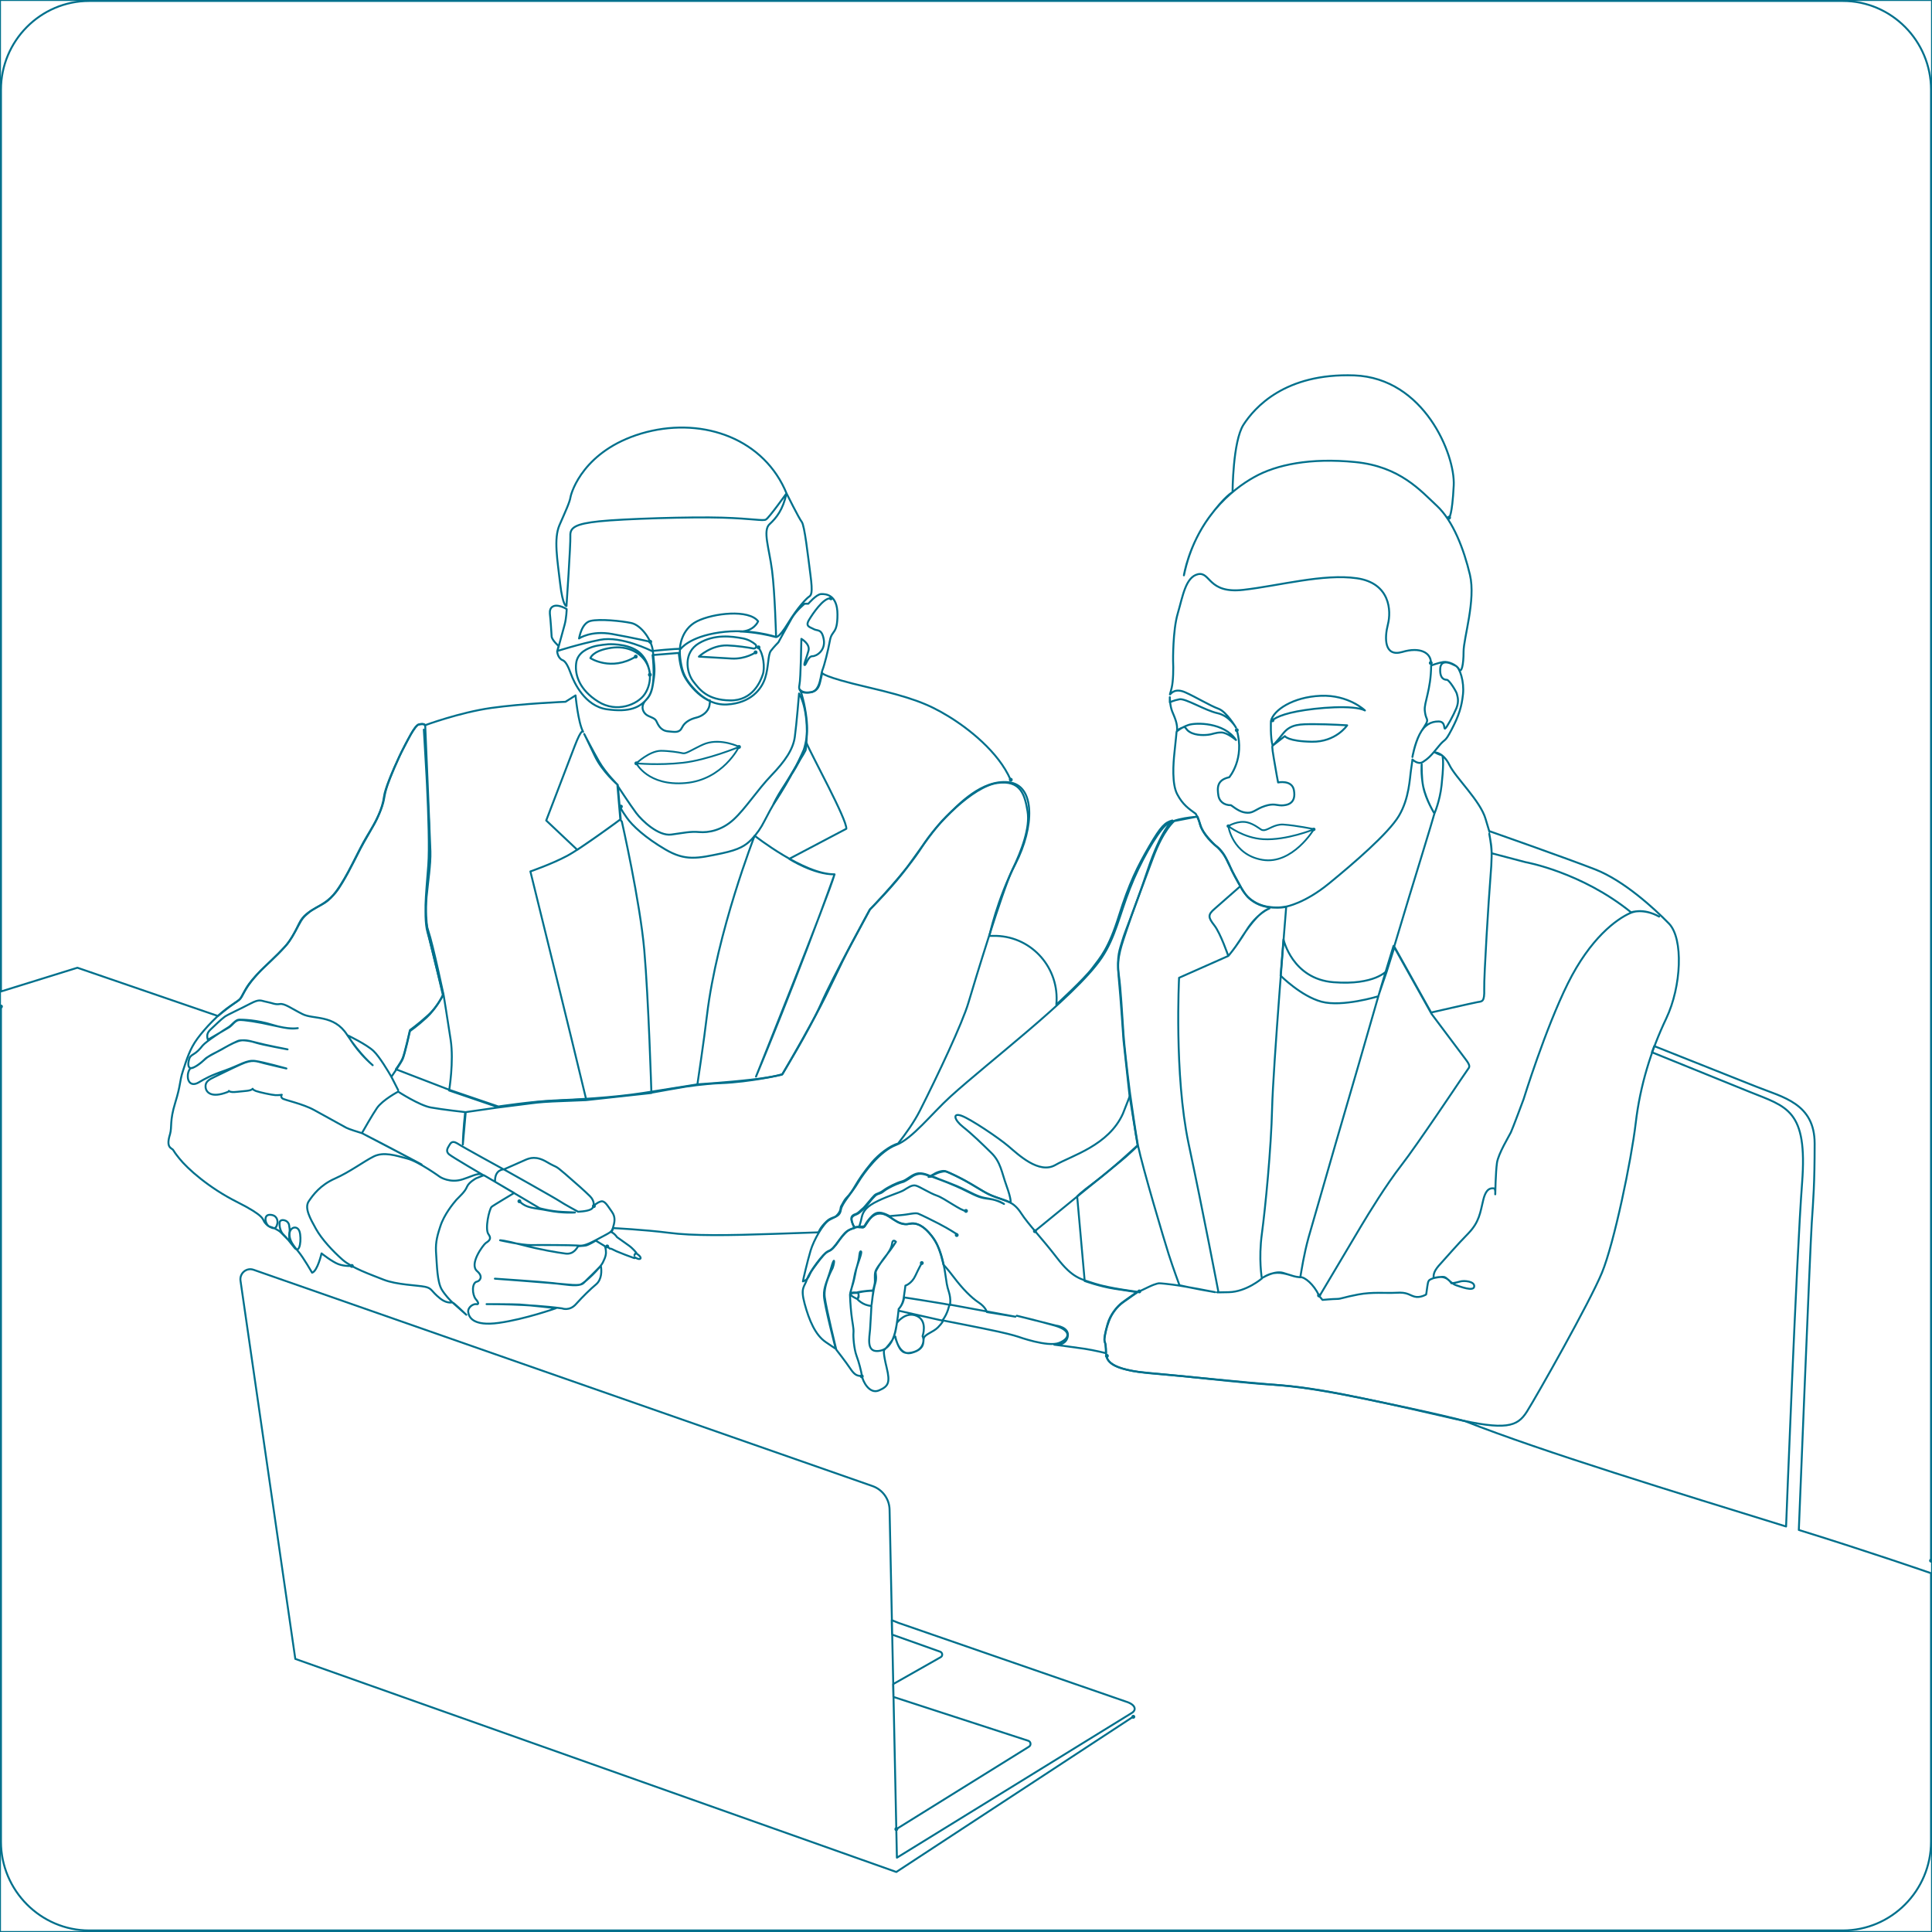 <?xml version="1.0" encoding="UTF-8"?>
<svg id="_x34_57510483" xmlns="http://www.w3.org/2000/svg" version="1.1" viewBox="0 0 1001 1001">
  <!-- Generator: Adobe Illustrator 29.6.1, SVG Export Plug-In . SVG Version: 2.1.1 Build 9)  -->
  <defs>
    <style>
      .st0, .st1, .st2, .st3 {
        fill: none;
        stroke: #00708c;
      }

      .st0, .st2, .st3 {
        stroke-dasharray: 0 0;
        stroke-linejoin: round;
      }

      .st1 {
        stroke-miterlimit: 10;
      }

      .st2 {
        stroke-width: .9px;
      }

      .st3 {
        stroke-width: .9px;
      }
    </style>
  </defs>
  <rect class="st1" y="0" width="1001" height="1001"/>
  <path id="_x34_57510487_x5F_stroke_x5F_path" class="st0" d="M336.9,332.5s-8.6-2-19.7-4c-11-2-17.2,2.3-17.2,2.3.2-.6,1.3-8,6-9.1,4.7-1.1,16,0,21.1,1.1s10.7,8.8,11.2,14.8,1.2,8.7.5,13.6-1.1,8.5-4,11.4-2,5.7-.4,7.3,4.7,1.8,5.6,3.6,2.1,5,6,5.4c3.9.4,6,.9,7.4-2s4.5-4.4,7.4-5.1,6.2-2.9,6.8-6.4,0-2.4,0-2.4c0,0-3.3-1.3-7.1-5.2-3.8-3.9-6.5-7.7-7.5-13.2-1.1-5.5-.7-8.8-.7-8.8,0,0,.3-9.6,8.8-13.9,8.6-4.3,26.9-6.3,31.7,0,0,0-2,5.2-9.3,5.3,0,0,8.3.1,18.6,2.9,0,0-.6-23.1-2.1-34.6-1.5-11.5-4.9-20.6-1.3-23.9s7-7.6,8.8-16l-1-2.3c-12.7-27.3-44.5-37.5-74.2-28.7-29.8,8.9-36.2,30.2-36.7,32.9-.4,2.7-2.6,7.4-5.7,14.5-3.1,7.1-1.1,18,.3,30.2,1.4,12.2,3.3,11.8,3.3,11.8,0,0,2.2-32.1,2-36.4-.2-4.3,2.7-6.2,15-7.5,12.3-1.3,47.8-2.4,63.7-1.9s21,1.8,22.6,1,10.7-13.6,10.7-13.6c0,0,6.4,12.9,7.9,14.8s3.2,17.6,4.5,27.4.4,10.6-.8,11.4-5.8,5.5-10.8,13.7-6.3,7.1-6.3,7.1c0,0-13.6-4.6-29.3-2.3-15.7,2.3-20,8.5-20,8.5-2.5-.2-15,1.1-15,1.1,0,0-15.8-8-26.8-5.8-11,2.2-22.1,5.8-22.1,5.8,0,0,2.7-9.9,3.7-13.5s1.1-8.2,1.1-8.2c0,0-1.7-1.2-4.2-1.7-2.5-.5-4.8.6-4.5,4.1.4,3.5.8,9.7.9,11.7.1,1.9,3.6,5,3.6,5l-.7,2.7v.4c.2,1.1.5,2.1,1.2,3,.4.5.9,1,1.5,1.2,1.7.6,3,3.3,4.5,7.4s7.1,16.5,18.6,18.1c11.5,1.6,17.5-.7,21.6-6.6,4.1-5.9,2-21.5,2-21.5l13.6-1.1s.4,6.6,2.4,11.1c2,4.5,10.4,16.3,22.6,15.6,12.2-.7,17.8-7.8,19.7-13.6,1.9-5.8,1.4-12.1,3-14.2,1.6-2.1,3.9-4.4,3.9-4.4,0,0,4.4-8.1,6.8-12.3,2.4-4.2,6.8-7.7,6.8-7.7h1.9c0,0,4.2-4.9,6.6-5s8.5.2,8.5,10.6-2.9,7.9-3.9,13.4c-1,5.5-2.9,13-3.9,15.4s-.9,10.7-6,11.5-6.6-.9-5.9-3.9,1-23.8,1-23.8c0,0,4.6,2.6,3.7,6.1-.9,3.5-2.7,7.4-2,7.5s1.7-4.6,4-4.6,6.9-3.1,5.9-8.7-3.2-4.3-5.1-5.3c-1.9-1.1-4.6-1.3-2.6-4.7s7.4-11.3,11-11.3"/>
  <circle class="st1" cx="336.9" cy="332.5" r=".5"/>
  <circle class="st1" cx="430.5" cy="310" r=".5"/>
  <path id="_x34_57510488_x5F_stroke_x5F_path" class="st0" d="M329.4,340.2c-12.8,7.8-23.5.8-23.5.8,0,0,.9-3.5,9.3-5.1,8.4-1.7,15.1,1.2,18.8,6.1,3.7,5,3.6,12.4,0,17.7s-14.4,9.9-24.1,3.8c-9.7-6.1-12.1-13.8-11.4-19.7.6-5.9,6.4-8,9-8.8,2.6-.8,7.6-1.2,7.6-1.2,0,0,9.1-.6,15.1,3.4,6,4,6.6,12.4,6.6,12.4"/>
  <circle class="st1" cx="329.4" cy="340.2" r=".5"/>
  <circle class="st1" cx="336.7" cy="349.6" r=".5"/>
  <path id="_x34_57510489_x5F_stroke_x5F_path" class="st0" d="M391.5,338s-5.1,3.6-12.5,3.2c-7.4-.4-16.9-1-16.9-1,0,0,6.3-6,14.7-5.8,5.1.2,10.4,1,13.6,1.6,1.2.2,1.9-1.3,1-2.1-1.4-1.2-3.5-2.5-6.3-3.1-6.2-1.2-14.9-2.3-23,2.5-8.1,4.8-6.5,14.8-3.1,19.5,3.5,4.6,7.5,9.9,19.3,10.1s15.8-10.1,16.9-13.4c1.2-3.3.4-10.9-2.3-14"/>
  <circle class="st1" cx="391.5" cy="338" r=".5"/>
  <circle class="st1" cx="393" cy="335.4" r=".5"/>
  <path id="_x34_57510490_x5F_stroke_x5F_path" class="st0" d="M269.1,622.4c3.9,3.8,7.5,3.3,15,4.8,7.5,1.5,13.8,1,13.8,1,0,0-.4,0-6.6-.3s-11.7-1.9-11.7-1.9l-23.1-13.7c-.3-6.3,4.3-6.5,4.6-6.4,0,0,26.6,14.9,28.8,16.4,2.2,1.5,9.6,5.5,9.6,5.5,0,0,4.5-.1,6.6-1.2s2.1-4.3-.4-6.8-7.1-6.6-12.9-11.6c-5.8-5-3.8-2.8-9.4-6.1-5.5-3.3-8.9-2.2-11.5-1-2.6,1.2-10.9,4.8-10.9,4.8,0,0-21.4-11.7-24.1-13.5-2.8-1.7-3.5,0-4.3,1.3s-1.7,2.9.1,4.4,18.1,11,18.1,11c-2.8-1.8-4.4-.3-11,1.9s-11.8-1.2-11.8-1.2c0,0-10.9-7.9-16.9-9.5-6-1.6-12.3-3.7-17.5-1.1s-12.3,8-20,11.4c-7.7,3.4-11.4,8.5-13.7,11.9-2.2,3.5.8,8.8,3.8,14.2,3,5.4,8.9,11.7,13.8,16,4.9,4.3,14.4,7.6,21.2,10.3,6.8,2.7,17.7,2.9,21.5,3.7s3,2.2,7.9,6.1c3.1,2.4,5.3,2.1,6.3,2,.6,0,7.2,6.4,7.2,6.4,0,0-6.8-6-7.2-6.4-1.2-1.1-3.8-3.8-5.6-6.8-2.3-4.1-2.4-12.5-2.8-17.8-.4-5.3,0-8.4,2.1-14.7,2-6.3,6.7-11.9,8.3-13.8,1.7-1.8,4.5-4.2,5.5-6.7,1-2.5,4.8-4.5,4.8-4.5l4-1.6,15.7,9.2s-11.1,6.6-11.7,7.2c-1.2,1.2-3.6,11.5-1.6,14.2s-.3,3.7-1.5,4.6-8.7,10.8-4.4,14.5c3.4,2.9,1.3,5.1,0,5.4-2.9.5-2.6,6.8-.7,9.1,2,2.3,1.2,2.8.4,2.6-1.7-.3-4.6,1.6-4.3,4.1s2.3,7.5,15.9,5.6,29.6-7.6,29.6-7.6c0,0-14.9-1.7-18.9-1.9-3.9-.2-17.1-.2-17.1-.2,0,0,21.4-.2,39.1,2.2,0,0,3.9,1.6,7.3-2.3,3.5-3.9,7.4-7.7,10.4-10.2,2.9-2.5,2.9-7,2.4-9.6,0,0-4,4.2-6.8,6.8-2.8,2.6-1.9,3.8-10.8,2.9-8.9-.9-37.3-3-37.3-3,0,0,24.1,1.6,30.2,2.3s11.7,1.7,14.2.7c2.5-1,10.1-8.4,11.6-11.5,1.5-3,1.7-4.4,1.5-6.2-.2-1.8-.6-2.2-.6-2.2l-4.6-2.8s-3.7,2.2-5.1,2.5c-1.4.3-3.6.2-4.1.5-.4.3-2,4.3-6.5,3.7s-13-2-22.5-4.5-11.4-2.4-11.4-2.4c0,0,11.3,2.6,16.2,2.5s20.8,0,23.5.2,3.9.5,10.7-3.2c6.8-3.7,7.3-3.5,8.1-6,.7-2.5,1.6-5.3-.6-8.3s-3.6-5.9-5.7-5.3-3.7,2.3-3.7,2.3"/>
  <circle class="st1" cx="269.1" cy="622.4" r=".5"/>
  <circle class="st1" cx="307.7" cy="624.9" r=".5"/>
  <path id="_x34_57510491_x5F_stroke_x5F_path" class="st0" d="M182.3,655.9s-3.6.3-6.9-.9c-3.3-1.2-8.8-5.6-8.8-5.6,0,0-2.1,9.2-4.9,10,0,0-4.3-7.5-7-10.8s-4.9-5.9-4.7-9.4c.2-3.5,4.1-4.5,5.2-1.1s.3,12-2.6,8.4c-2.9-3.6-4.2-5.4-5.7-6.8-1.6-1.5-2.3-4.4-2-6.4s4.4-1.4,4.9,1.5.2,3.4.2,3.4c0,0-.6,2.5.3,5.2,0,0-3.3-3.4-4.7-4.8-1.4-1.4-3.9-2.5-5.9-3.1-2.1-.7-3.6-6.2.2-6.1s4.1,3.3,3.8,4.5c-.3,1.3-.8,3-2.7,2.3s-2.7-1.4-3.9-2.9c-1.2-1.6.3-3.2-14.2-10.5-14.6-7.3-25.8-17.3-30-22.6-4.2-5.2-2.4-4-4.2-5.2-1.8-1.2-1.8-3.5-.6-7.4,1.1-3.9-.3-6.6,2.7-16.3,3-9.7,2.1-10.7,4-16.5,1.9-5.8,3.5-11.3,7.5-16.7s11-12.9,17.2-17c6.2-4,4.3-2.7,8-9s11.2-12.5,16.5-17.8,7.1-7.8,11-15.9c3.9-8.1,12.4-7.6,18.9-16.2,6.4-8.5,11.5-21.2,16.2-28.9,4.7-7.7,8-13.8,8.9-20.8s14.7-36.5,17.9-37.1c3.3-.6,3.2.4,3.2.4,0,0,18.1-6.7,34.4-9,16.3-2.3,38.5-3.2,38.5-3.2l5.2-3.3s1.3,14,3.9,18.8c0,0-.7-2.1-4.4,7.6s-14.7,38.4-14.7,38.4l16.1,15.2s14.8-10,22.5-15.9l-1.5-17.7s-8-6.8-11.9-15c-3.9-8.2-5.5-11.4-5.5-11.4,0,0,4.3,8.4,7.7,14.3s9.7,12.1,9.7,12.1l1.5,17.7s-20,14.9-27.9,19.1-18.9,8-18.9,8c0,0,21.2,85.8,28.9,118.1,0,0-21.9.7-28,1.7s-17.8,2.3-17.8,2.3l-25.2-8.6s2.5-15,.8-26.2-3.6-22.9-3.6-22.9c0,0-5.5-26.2-8-33.6-2.5-7.5-1.3-17.1,0-34s-2.3-70.3-2.3-70.3c0,0,2.8,46.8,2.8,52.9s.6,13.2,0,18.1c-.7,4.9-3.4,25.4-.9,34,2.5,8.6,8,32.7,8,32.7,0,0-3.5,6.9-8.5,11.5s-8.6,7-8.6,7c0,0-2.7,12.3-3.8,14.6-.9,2-4.8,7.6-5.8,9.1,1,1.9,3.5,6.9,3.5,6.9,0,0-3.5-6.9-3.7-7.2-1.1-1.9-5.9-10.1-9.1-13.1-3.6-3.4-13.2-8-13.2-8,0,0,3.9,7.7,12.8,15.4,0,0-6.4-5.3-13.3-15.8-6.8-10.6-17.5-7.8-23.1-10.7-5.6-2.8-9.2-5.6-11.7-5.2s-3.7-.5-6.8-1.1c-3.2-.6-3.5-1.7-8.5.9-4.9,2.6-11.6,5.6-13.3,6.8s-5.6,5-7.1,6.4-2.5,2.8-1.6,5.5c0,0,8.8-5.1,10.8-6.3s3.2-3.7,5.4-3.9c2.2-.2,10,1,17.3,2.7,7.3,1.6,9.6,2,13.1,1.5,0,0-4.8.9-13.1-1.7s-15.4-2.7-17.3-2.7-3.7,2.8-5.5,3.9-11.6,7.3-13.4,9.5c-1.7,2.2-3.1,3.5-4.6,4.4s-2.1,1.4-2.5,3-.7,3.7.7,4.3c1.4.6,6.1-3.1,7.4-4.5,1.3-1.4,4.6-2.8,9.5-5.6,4.8-2.7,6.1-3.2,7.6-3.9,1.5-.7,4.9-.5,9.7.8s16.2,3.5,16.2,3.5c0,0-12.7-2.3-16.2-3.4-3.5-1.1-6.6-1.9-9.6-.8s-6.1,2.9-8.3,4.2-6.2,2.8-8.7,5.1c-2.5,2.4-5.9,4.8-7.5,4.6,0,0-1.5,1.6-1.4,4.4,0,2.8,1.9,5.1,5.5,3.1,3.6-2.1,6.1-3.6,13.9-6.3,7.8-2.8,11.1-5.5,15.5-4.9s16.2,3.9,16.2,3.9c0,0-7.2-1.6-11.5-2.7s-6-2.2-12,.5-11,5.3-13.8,6.6c-2.8,1.3-4.8,2.5-4.6,5.1.1,2.6,2.7,6.1,11.4,2.7,0,0,.8-.3.7-.6-.1-.3-.1,1,4.1.5,4.2-.5,7.3-.4,8.2-1.6,0,0,.1.6,1.8,1.2s8,2,9.9,2.1,3.4-.2,3.4-.2c0,0-.8,1,.3,1.9,1.1.9,10.5,2.7,16.6,6.1,6.1,3.4,14.8,8.2,16.5,9.1,1.3.7,6.4,2.3,8.1,2.8.5.2,30.9,16.2,30.9,16.2,0,0-19.1-10.2-30.9-16.2,1.2-2.1,5.3-9.3,7.8-13,3-4.3,11-8.5,11-8.5,0,0,10.9,7.1,16.9,8.2s17.8,2.4,17.8,2.4c0,0-1.1,9.7-1.2,16.8l1.5-16.8,16.1-2.3,18.1-2.3s4.1-.6,10.8-.9,17.3-.7,17.3-.7l33.9-3.7s-1.5-49.1-3.7-74.1c-2.2-25-11.6-66.5-11.6-66.5l-.8-1-1.5-17.7s6.7,10.2,9.7,14.2,11.5,12.1,18.2,11.2,9.8-1.7,14.5-1.3,11.6-.8,17.8-6.5,12.3-15.3,19.5-22.8,11.3-13.5,12.2-20,2.2-22.5,2.2-22.5c0,0,5.2,7.7,3.8,25.9,0,.9-.4,3.5-.4,3.5l-1.2,2.2-2.4,3.9-3.8,6.2s-1.8,3.1-4.1,7c-2.1,3.6-6,9.8-9.9,17.5-1.7,3.4-3.9,6.6-6.6,9.4-3.1,3.2-6.4,5.3-15.3,7.2-12.8,2.7-19,4.1-29.4-2s-17.1-12.3-20-16.5c-3-4.2-3.3-5.4-3.3-5.4"/>
  <circle class="st1" cx="182.3" cy="655.9" r=".5"/>
  <circle class="st1" cx="321.7" cy="417.9" r=".5"/>
  <path id="_x34_57510492_x5F_stroke_x5F_path" class="st0" d="M314.6,645.8c.2,0,1.4,1.4,1.7,1.2.3-.2,1.3.5,3.1,1.3,1.8.8,7.3,2.9,8.8,3.4s.5-.4.5-.4c0,0,2.4,1.6,3.1.8s-1.8-2.6-2.2-2.7-.9.9-.9.9c0,0,.4-1,1-1.2,0,0-1.6-2.1-3.8-3.7s-6.2-4.4-6.2-4.4c0,0-1.3-2-3.1-2.7,0,0,.6-.2,1.1-2,0,0,16,.8,28.6,2.4,12.6,1.7,31.2,1.4,54.5.6l23.3-.8s.7-2.4,4.2-5.7c2.2-2.1,4.1-1.8,5.1-2.9,2.7-2.7,1.8-4.1,2.5-5.1.6-.9,1.6-3.1,2.4-3.9,4.9-4.9,4.3-7.7,13.5-18.7,3.3-3.9,9.2-8.6,13.5-9.7,4.1-5.2,8.4-11.3,11.3-17,9.2-18.2,22.1-45.5,25.2-56.1,3.1-10.6,17.8-58.6,22.7-68.7s9.3-21.9,7.9-30.3c-1.4-8.4-3.4-16.5-15.8-14.7-12.4,1.8-31.3,20.8-39,33.2s-27,32.5-27,32.5c0,0-19.1,34.7-25.2,48.7-6.2,13.9-20.2,36.7-20.2,36.7,0,0-16.2,3.8-31.8,4.4s-35.6,4.9-35.6,4.9c0,0,17.4-3.2,23.5-4,0,0,3.5-23.3,5-36.1,5.2-43.1,24.7-93,24.7-93,0,0,25.7,20.2,41.4,20-19,53.2-40.7,104.8-40.7,104.8,0,0,37.2-92.6,40.7-104.8-10.7.2-23.5-8-23.5-8l29.6-15.6c.4-4.7-18.2-38.4-20.6-44.4-6.4,16.1-17.1,31.6-17.1,31.6,6.2-13.5,19-23.1,17.2-43-.9-9.7-3.4-16.2-3.4-16.2,0,0,.9,1.5,4.1,1.4s5.2-1.3,6.1-4.9c.9-3.6,1.2-5.2,1.2-5.2,0,0,.1,1.9,23.3,7.3,23.1,5.4,31.5,8.7,41.9,15,10.4,6.3,26.1,18.5,32.4,33"/>
  <circle class="st1" cx="314.6" cy="645.8" r=".5"/>
  <circle class="st1" cx="523.7" cy="404" r=".5"/>
  <path id="_x34_57510494_x5F_stroke_x5F_path" class="st0" d="M477.6,654.4s-1.4,2.4-3.3,6.5c-1.9,4.2-5.2,5.2-5.2,5.2,0,0-.3,2.7-.9,6.5-.6,3.8-2.6,5.6-2.6,5.6,0,0-.5,6.3-1.8,11.9-1.4,5.6-4.2,9.9-9.5,9.9s-3.9-6.7-3.5-11.2c.3-4.5.7-12.2.7-12.2-4.5-.2-7.3-3.5-7.3-3.5,1.1-2,.5-2.9.5-2.9.7,2.5-.6,2.8-.6,2.8,0,0-3.5-1.6-3.4-2.4s2.8-.7,3.1-.7c0,0,4.1-1.2,8.7-1.1,0,0-.7,4.9-.9,7.1,0,0,.8-7.5,1.8-10.7,1-3.2.2-5.2.3-6.1.1-.9,2.5-5,5.5-8.7s5-7,5-7c0,0-1.7-1.8-2,.9-.3,2.7-2.5,5.4-3.5,6.9s-4.7,5.7-5.2,7.8c-.5,2.1,0,4.3-.3,6s-.9,3.6-.9,3.6c0,0-5.2.2-8.6,1.1,0,0-2.8-.4-3.2.8,0,0,.6-2.9,1.4-5.7s.7-4,1.7-7.3c1-3.4,3.2-8.6,2.5-9.1-.6-.5-.8,1.6-1,3.2-.2,1.7-1.3,5.3-1.5,6.1-.2.8-1,5.3-1.6,7.2s-1.6,5-1.6,5.9c0,.9.2,5.4.7,10s1.3,7.4,1.1,9.7c-.2,2.3.3,8.5,1.6,12s2.3,7.5,2.8,10.4c.4,2.8,3.9,9.6,8.8,7.5s5.9-4,4-11.8c-1.9-7.7-1.4-9-1.4-9,0,0,2.4-2.4,4.2-5.1s2.5-9.1,2.5-9.1c0,0,4.5-6.2,10.3-3.6,5.8,2.6,3,10.5,3,10.5,0,0,.8,1.3.3,3.4-.5,2-1.8,4.2-6,5.1-4.2.9-5.8-.9-7.3-4.6s-1.1-3.7-1.1-3.7c0,0,1.7,10.3,8.5,8.4s5.8-5.3,6.2-7.4c.4-2.2,4.8-3.2,7.3-5.7,2.5-2.5,2.7-3.5,2.7-3.5l-23-5.2v-.9c0,0,1.2-1.1,2.1-3.2.8-2.1.7-2.8.7-2.8,0,0,14.9,2.3,20,3.2s3.8.7,3.8.7c0,0,.6-2.8-.5-6.5-1.2-3.7-1.2-4.7-2-10-.8-5.3-2.5-13.8-6.9-19.2-4.4-5.4-7.5-6.9-11.4-6.3-3.9.6-5.6-.3-8.8-2.5s-5.8-3.6-8.9-2.4c-3.1,1.3-4.4,4.6-5.6,6.1-1.2,1.5-1.9-.3-5.5.9s-4.5,1.8-7.5,5.9c-3.1,4.1-3.7,5.2-6.1,6.2-2.4,1-9.6,10.6-10.9,14.6-1.3,4-3.5,4.1-1.2,12.6,2.3,8.5,5.5,16.2,11,19.9,5.5,3.8,5.1,3.4,5.1,3.4,0,0-5.9-22.6-6.1-27.4-.2-4.8,1.9-7.9,3.7-14.4,1.8-6.5,2-3.4.8,0,0,0-4.9,8.8-4.1,15,.8,6.2,6,27.3,6,27.3,0,0,5,6.4,7.2,9.7s3.5,4,6.2,3.9"/>
  <circle class="st1" cx="477.6" cy="654.4" r=".5"/>
  <circle class="st1" cx="446.5" cy="713.1" r=".5"/>
  <path id="_x34_57510495_x5F_stroke_x5F_path" class="st0" d="M500.5,627.4c-2.4.1-11.2-6.6-15-7.9s-8.8-4.6-10.9-5.2c-2.1-.6-4.2,1.1-6.4,2.4-2.3,1.3-7.5,2.7-13.3,5.5-5.9,2.8-7.7,5.3-8.4,8.4-.6,3.1-1.5,5.3-1.5,5.3h1.3c1.3.3,1.6-.5,1.6-.5,0,0,2.3-4.2,5-5.9s5.2-.9,8.3,1.2c3,2.1,4.8,3,7.3,3.5,2.5.5,3.3-1.2,6.9.1s6.6,4.7,9.2,8.9c2.6,4.2,4.2,12.1,4.2,12.1,0,0,1.1.8,5.5,6.6,4.4,5.8,8.9,10.4,12.7,12.9s4.3,5,4.3,5l14.8,2.4-34.2-6.3s-.8,4.7-3.6,8.2c0,0,21.1,4.1,28.8,5.8,7.7,1.7,10.5,2.7,10.5,2.7,0,0,15.2,5.5,21.1,3.2,5.8-2.3,6.5-6.5-2.2-9-8.7-2.5-19.7-5.1-19.7-5.1l20.3,5.1s7.2.8,6.1,5.8-7,4.1-7,4.1c0,0,10.3,1.3,15.6,2.1,5.3.8,11.2,2.3,11.2,2.3,0,0,0-4.3-.6-5.8-.6-1.5.2-4.9,1.5-9.5,1.3-4.6,4.9-9,7.5-10.9,2.5-1.9,7.9-5.6,7.9-5.6,0,0-14.6-1.8-22-4.2-7.4-2.4-11.6-2.9-19.6-13.3-8-10.4-14.8-17.3-18.7-23.3-3.9-6-7.7-6.3-12.9-8.2-5.2-1.9-8.3-4.1-13.7-7.3s-10.7-5.5-12.2-6.1c-1.6-.7-4.8.4-6.3,1.4-1.5.9-2.8,1.5-2.8,1.5,0,0,1.9-.5,3.8.4,1.9,1,9.1,3.2,15.8,6.6s7.8,3.6,12,4.3,7.5,2.7,7.5,2.7c0,0-2.5-1.9-7.5-2.6-5-.6-5.9-1.1-12.2-4.2-6.3-3.2-13.2-5.7-15.7-6.6-2.5-.8-5.7-2.8-9-2.5-3.3.4-5.8,3.5-8.5,4.2s-7.3,3-9.6,4.7-3.4,1.4-4.6,2.5-5.1,6.1-6,6.8c-.9.6-2.1,2.2-3.5,2.8-1.4.5-3.2,1.1-2.3,3.9.9,2.8,1.6,3,1.6,3l2.1-.3s1-.1,1.4,0c.4,0,1.3,0,1.6-.5s1-1.9,2.6-3.7,3-3.1,5.1-3c2.1,0,5.3,1.8,5.3,1.8,0,0,1.4-.2,5.5-.5s7.6-1.4,9.2-.8,8.4,4,10.7,5.2c2.3,1.2,4.9,2.6,9.3,5.4"/>
  <circle class="st1" cx="500.5" cy="627.4" r=".5"/>
  <circle class="st1" cx="495.7" cy="639.9" r=".5"/>
  <path id="_x34_57510496_x5F_stroke_x5F_path" class="st0" d="M590.3,669.1s.6-.3,4.8-2.3,5.5-1.9,5.5-1.9c0,0,.6-.1,7,.7s22,3.9,22,3.9c-10.8-1.8-18.5-3.6-18.5-3.6,0,0-3.2-8.6-5.6-16.1s-13.4-44.5-15.9-56.3c-2.5-11.8-6.7-46.6-7.5-57.6-.8-11.1-1.3-22.9-2.5-31.4-1.2-8.5,1.8-15.5,4.3-23.2,2.5-7.7,8-22.2,13.5-36.9,5.5-14.7,11-19,11-19l11.9-2.3s1,2,1.5,4.1c.9,3.4,4.1,8,9,11.8,3.4,3.3,5.7,7.4,7.3,11.9,2.2,4.4,4.5,8.3,4.5,8.3,0,0-9.5,8.4-13.2,11.6-3.8,3.2-3.4,4.6-.2,8.7s7.2,15.8,7.2,15.8c0,0,3.5-3.8,9.2-13s12.1-11.6,12.1-11.6c-5.8,1.9-12,11.3-15.2,16.3s-6.1,8.3-6.1,8.3l-25.5,11.3s-2.6,50.1,4.9,85.8c7.6,35.7,15.5,77.1,15.5,77.1,0,0-3.6.2,5.4,0,9.1-.2,17.1-7.1,17.1-7.1,0,0-1.8-9.9,0-23.2,1.8-13.3,4.8-44,5.3-65s7.3-104.3,7.3-104.3c0,0-2.1.5-8,.2s-10-3.4-11.9-5.3-7.3-11.4-8.3-13.9c-1-2.5-4.4-9.6-7.3-11.9-3-2.2-7.5-6.6-9-11.8-1.1-3.5-1.5-4.3-1.5-4.1,0,.2-12.3.5-16.8,4.8-4.5,4.3-13,19-18.2,32.5-5.3,13.5-7.6,25.4-14.6,35.8-7,10.4-23.1,25-38.1,37.8-15,12.8-30.4,25.2-40.2,34.1s-19.9,22-28.2,25.1c-8.3,3.1-16.6,14.2-19.8,19.6-3.2,5.4-8.2,10.5-8.8,13.9-.5,3.4-2.5,3.4-5.9,5.3s-8.2,10.6-9.8,15.9-4,15.6-4,16c0,0,1.5-.3,2.5-1.7,1.1-1.4.6-1.9,3.1-5.3,2.5-3.4,4.8-6.5,6.4-7.8,1.6-1.2,2.1-.7,4-2.8,2-2.1,2.4-3.4,4.5-5.8s3-3.4,6.2-4.2c0,0-1-2.1-1.3-3.5s-.2-2.1.7-2.8,1.9-.6,3.4-1.9,2.8-2.3,4.6-4.7,2.7-3.2,3.2-3.7,1-.9,2.4-1.3,1.7-1,3.4-2.1c1.8-1.1,4.5-2.5,7.1-3.4s1.1-.1,3.3-1.3,3-2.3,5.1-3c2.1-.7,3.4-.4,4.9,0,1.4.5,2.7,1,2.7,1,0,0,2.6-1.7,5-2.3s2.7-.5,4.9.5,5.7,2.6,11.6,6,7.4,4.8,11.8,6.3c4.3,1.5,8.1,3,8.1,3,0,0,.5-1.5-2.1-8.7-2.6-7.2-3-12.3-7.9-17.1-4.9-4.8-9.8-9.6-14.6-13.4-4.8-3.8-5.5-7.5-.8-5.8s19,11.3,24.2,15.7,15.9,14.7,24.4,9.8,27.6-10.1,35-26.6l3.8-9.7s2.9,20.6,4,26.2c0,0-5.4,5.3-9.2,8.3-3.8,3-43.9,35.8-43.9,35.8"/>
  <circle class="st1" cx="590.3" cy="669.1" r=".5"/>
  <circle class="st1" cx="536.2" cy="637.9" r=".5"/>
  <path id="_x34_57510497_x5F_stroke_x5F_path" class="st0" d="M750.8,268.2s1.6-.8,2.4-16.7c.8-15.9-15.3-55.6-51.5-57-36.2-1.3-51.8,16.9-57.4,25.5-5.6,8.6-5.7,35-5.7,35,0,0-3.9,1.8-12.1,13-10.8,14.8-13.1,30.1-13.1,30.1,6.1-29.4,24.9-44.5,36.4-50.9,11.5-6.5,29.2-10.1,52.4-7.8s33.9,14.9,42.3,22.7,14,22.6,17.1,35.7-3.3,32.8-3.3,39.8-1.1,11.4-2.4,9.1c-1.3-2.3-5.6-4.1-8.1-3.7-2.6.4-6.3,1.8-6.3,1.8-.1,12.6-3.7,19.2-3.3,23.3s1.4,4,1.2,5.5c-.2,1.5-2.7,4.5-3.9,6.9-2.6,5-3.7,11.7-3.7,11.7,0,0,1.2-6.7,3.7-11.7s6-6.7,9.8-6.7,2.6,4,3.4,3.7c.8-.3,4.3-6.8,5.9-10.6,1.5-3.8.5-6.1.2-7.5-.4-1.4-4-7.2-5.2-7.2s-3.7-.5-3.4-5.8,6-2.4,6-2.4l2.1,1c2.1,1.1,4.4,8.2,3.7,14.7-.7,6.5-2.1,11-5.9,18.3-3.8,7.3-3,4-6.9,8.9s-5.5,6.3-8,7.9-5.4-1.3-5.4-1.3c0,0,0,.7-.7,5.2s-.9,14.9-6.3,24-23.7,24.8-36.3,35.1c-12.6,10.3-22.1,11.9-22.1,11.9,0,0-7.3,1.8-14.5-1.4-7.1-3.2-9.3-9.3-9.3-9.3,0,0-5.5-9.9-7-13.5-1.5-3.6-3.6-5.7-6.3-7.9-3.4-3.3-6.8-7.4-7.6-10.6-.8-3.2-2.2-5.4-2.2-5.4-3.6-2.6-6.7-4.7-9.5-10-2.9-5.3-2.1-16.1-1.5-21.6s1.1-10.8,1.1-10.8c.6-1.7,4.2-2.6,4.2-2.6l1.5,1.8c2.8,2.6,7.8,2.6,10.5,2.3,2.7-.3,3.9-1.2,7-1.2s7.6,3.9,7.6,3.9c-6.1-9.2-20.8-9.1-24.6-7.8-3.8,1.3-6,3.3-6,3.3.5-3.8-1.2-7.2-2.5-10.4-1.2-3.1-1.2-7.3-1.2-7.3v2.7s1.8-1,5-1.6c3.1-.6,13.3,5.8,19.7,7.2,6.3,1.4,9.6,7.5,9.6,7.5,0,0-4.9-8.3-9.1-9.8-4.2-1.5-11.8-6.1-17.2-8.5-5.4-2.4-7.4.7-7.8,1-.4.3,0,0,.8-3.5.8-3.5.9-9.7.7-13.9,0,0-.2-15.6,2.4-24.4,2.6-8.8,4-18.9,10.5-20.4,6.6-1.4,5.1,10.2,23.5,8.1,18.5-2.1,41.5-8.5,58.8-6s17.9,16.9,16.1,23.9-2,17,7.4,14.3c9.3-2.8,14.9.4,14.9,5.6"/>
  <circle class="st1" cx="750.8" cy="268.2" r=".5"/>
  <circle class="st1" cx="741.3" cy="343.5" r=".5"/>
  <path id="_x34_57510498_x5F_stroke_x5F_path" class="st0" d="M659.3,373.2s2.3-2.6,12.7-4.6c10.4-2,29.4-3.5,35.2-.5,0,0-8.5-8.2-22.9-7.6-14.5.6-24.6,7.5-25.8,13.1,0,0-.4,8.5.9,12.8,0,0,1.8-1.8,5.6-6.6,3.9-4.7,8.6-4.6,16.1-4.6s16.9.6,16.9.6c0,0-5.8,8.7-18.3,8.5-12.4-.2-14-2.9-14-2.9l-6.4,5s-.5-.2.7,6.6c1.1,6.8,2.2,12.4,2.2,12.4,0,0,7.2-1.5,8.2,4,1.3,7.1-3.6,7.8-6.3,7.9-2.7,0-4.1-1.2-8.7.3s-5.9,3.6-9,3.5-5.2-1.4-8.6-3.9c-3.9,0-6-2.2-6.5-4.8-.7-4.3-.8-8.3,5.6-9.7,0,0,8.2-9.6,3.9-24.4"/>
  <circle class="st1" cx="659.3" cy="373.2" r=".5"/>
  <circle class="st1" cx="640.8" cy="378.3" r=".5"/>
  <path id="_x34_57510499_x5F_stroke_x5F_path" class="st0" d="M573.5,702.5s-1.4,6.8,20.2,8.7c21.6,2,45.9,4.6,70.2,6.6s62.3,11,89.3,17.2,32.9,4.3,37.9-3.6,32.6-56.7,38.9-72c6.3-15.3,15.2-58.1,17.5-77.6s7.9-37.5,15.8-54.1,9-41.4,1.4-49.2c-7.6-7.8-23.3-22.2-38.1-28s-55-19.9-55-19.9c0,0,.9,3.1-1.9-6.3-2.7-9.4-15.5-21.3-18.7-27.9-3.2-6.6-7.6-6.6-7.6-6.6,0,0,2.3,1.3,3.5,1.4s.9,7.5,0,15.7c-.9,8.2-3.7,14.6-3.7,14.6,0,0-4.1-6.5-5.8-13.9-.9-3.8-.8-11.6-.8-11.6,0,0-.5,4.9.8,11.6,1.3,6.7,5.8,13.9,5.8,13.9-.3,1.5-13.2,43.5-13.2,43.5l-11.4,37.9s-6.3,7.7-27.7,6-25.9-22.2-25.9-22.2l-1.5,18.8s10.5,10.6,21.2,13.5c10.8,2.9,29.4-2.8,29.4-2.8l2.3-6.8,2-5.8,4.1-13,19,34s21.8-5,24.1-5.4c2.3-.4,3.6,0,3.4-6.7-.2-6.6,2.4-48.1,3.2-57.6.8-9.5.8-14.4.3-17.7s-.9-5.2-.9-5.2c0,0,1,4.8,1.3,10.1l17.5,4.6s28.9,5.1,54.7,26c0,0,6.5-2.3,14.5,2.2,0,0-8-4.9-15-1.8s-20.6,12.9-32.3,36.5-22.9,59.9-22.9,59.9c0,0-5.8,15.6-6.6,17.2-.8,1.7-6.5,11-7.2,15.8s-.9,16.3-.9,16.3c0,0,.3-3.1-.8-3.1s-3.8-.6-5.4,6c-1.6,6.6-2,11.4-7.8,17.4-5.9,6-10.9,11.9-14.2,15.5-3.4,3.6-3.9,5.5-3.7,7.6,0,0,4.4-1,5.7-.5s3.7,3.5,5.9,4.2c2.2.7,9.1,3.4,9.4.7.4-2.7-5.2-3.3-7.4-2.6-2.3.7-4.4.9-4.4.9,0,0-1.2-2.2-3.7-3-2.5-.8-6.1.4-7,.9s-1.4.6-1.8,3.8-.6,4.1-.6,4.1c0,0-3.1,1.9-6,1.1s-3.7-2.4-9.5-2c-5.8.3-12.2-.5-19.7.9-7.5,1.4-8.8,2.3-11,2.3s-7.5.5-7.5.5l-1.6-1.9s17.8-30,21.7-36.5,12.8-21.1,20.8-31.4c8-10.3,30.2-43.5,30.2-43.5,0,0,3.1-4.6,4.1-6,1-1.3,1.6-1.9-1-5.3-2.6-3.4-17.7-23.6-17.7-23.6l-19.7-35.2s-6.5,21.2-8.3,27.6c-1.8,6.4-16.6,57.6-21.6,74.5-4.9,16.9-11.5,39.8-14.1,48.9-2.5,9.1-3.6,16.8-4.3,20.7-3.2-.4-3.5-.6-6.1-1.4-3.7-1-7.7-2-13.2,1.5,0,0,6-3.7,10.4-2.4s6.6,2.3,8.9,2.2,6.9,3.7,9.6,9.3"/>
  <circle class="st1" cx="573.5" cy="702.5" r=".5"/>
  <circle class="st1" cx="683.4" cy="671.2" r=".5"/>
  <path id="_x34_57510500_x5F_stroke_x5F_path" class="st0" d="M1000.5,808.6V46.5c0-25.3-20.5-46-45.7-46H46.2C21,.5.5,21.2.5,46.5v467.2l39.6-12.3,72.8,25s5.1-4.2,8.8-6.8c3.7-2.5,2.9-2.2,5.2-6.2s4.4-6.3,6.7-8.9,4.1-4.1,6.5-6.4,5.8-5.7,8-8.1,4.5-6.6,6.6-10.6,3-4.6,5.2-6.5c2.2-2,5.4-3.3,8-4.9,2.6-1.6,4.3-3.5,6.2-5.8s4.7-7.3,6.2-10,4.9-9.5,6.5-12.6,6.4-11.2,7.4-13.1c1.1-1.9,4-8.2,4.7-12.2.7-4,1-4.9,2-7.9s5.8-14.5,8-18.4c2.2-3.9,5.6-12,8.2-12.7s3.2.4,3.2.4c0,0,2.5,58.6,2.7,65.4s-1.3,16.2-2,23.7c-.6,7.5,0,13.4.4,16.6s8.2,33.8,8.2,33.8c0,0-2.5,6-7.9,10.9-5.3,4.8-9.3,7.6-9.3,7.6,0,0-2.7,12.1-3.8,14.6s-3.5,5.7-3.5,5.7l27.8,10.7,25.3,8.6s17.4-2.6,28.6-3.1c11.2-.5,30.4-1.4,46.4-3.9s28.3-4.5,28.3-4.5c0,0,14.7-.9,27.7-2.4,13-1.5,16.2-2.9,16.2-2.9,0,0,8.1-13.7,16.7-29.5,8.6-15.8,11.9-24.7,19.5-38.8,7.6-14.1,9.2-17.1,9.2-17.1,0,0,12.2-12,19.6-22.3,7.4-10.2,14.1-20.2,20.1-26s18.1-19,32.1-17.5c14,1.5,13.2,23.4,3.6,42.1-9.6,18.7-13.6,37.5-13.6,37.5h3.7c18.6.6,32.8,16.9,31,35.6,0,0,14.2-13,18.6-18.8s8.5-10.2,13.8-27.1,9.7-25.7,15.8-36.2c6.1-10.5,8.1-12.2,11.9-13.3,0,0-5.8,4.9-12.8,25.8-7,20.9-11.6,31.3-13,36.2s-3.1,7.7-2,19.1c1.1,11.4,2.5,32.7,2.5,32.7l3.1,28.5,4.2,26s-13.5,12.6-22,18.9-9.3,7.6-9.3,7.6l3.9,43.8s7.7,2.8,15.3,4c7.7,1.2,12.1,1.8,12.1,1.8,0,0-3.8,2.6-7.3,5.1s-6,5.9-7.5,9.8-2,7-2.2,8.3-.3,2,.2,3.1.5,5.5.5,5.5c0,0-.2,1.5.9,3.2s3,3.6,10.4,5.3c7.4,1.7,13.8,1.8,28.1,3.2s34.1,3.7,46.6,4.4,27,3,42.5,6.2,43.2,8.9,57.4,12.7c40,15.8,111.2,37.5,166.4,54.6,0,0,5.4-140.2,8.3-178.1s-7.9-39.3-27.2-47.1l-50.6-20.5,1.2-3.2,53.1,21.1c13.5,5.4,30,8.6,30,29.4s-.7,29-1.5,41.1-6.7,159.1-6.7,159.1c36.2,11.2,68.5,22.4,68.5,22.4v139.1c0,25.3-20.5,46-45.7,46H46.2c-25.1,0-45.7-20.7-45.7-46v-433"/>
  <circle class="st1" cx="1000.5" cy="808.6" r=".5"/>
  <circle class="st1" cx=".5" cy="521.5" r=".5"/>
  <path id="_x34_57510501_x5F_stroke_x5F_path" class="st0" d="M464.4,947.7l68.7-42.7c1.3-.8,1-2.7-.4-3.1l-69.8-22.7-.2-6.6,24.7-14c1.1-.6,1-2.3-.2-2.8l-25-8.9-.2-7.5,3.4,1.4,117.9,40.8c5.2,1.6,5.6,4.4,3.1,5.9l-121.7,75-3.8-180.3c-.1-5.6-3.7-10.5-9-12.3l-320.5-112c-3.7-1.3-7.3,1.8-6.8,5.6l28.4,196,311.4,110.4,122.8-80.5"/>
  <circle class="st1" cx="464.4" cy="947.7" r=".5"/>
  <circle class="st1" cx="587.2" cy="889.5" r=".5"/>
  <path id="_x34_57510502_x5F_stroke_x5F_path" class="st3" d="M329.7,395.5s6.7-6.4,12.7-6.5c4.1,0,9.4.8,11,1.2.7.2,1.5.1,2.2-.2,2.4-.9,6.7-3.6,10.1-4.8,8.1-2.7,17.2,1.7,17.2,1.7,0,0-8.3,17.1-27.7,18.8-19.5,1.7-25.5-10.2-25.5-10.2,0,0,11.5,1.1,24.1-.3,12.6-1.4,29.1-8.2,29.1-8.2"/>
  <circle class="st1" cx="329.7" cy="395.5" r=".5"/>
  <circle class="st1" cx="382.9" cy="387" r=".5"/>
  <path id="_x34_57510503_x5F_stroke_x5F_path" class="st2" d="M636.4,428s5.2-3.1,9.9-1.9c3.2.8,6,3,7.1,3.7.5.3,1.1.4,1.8.3,2.1-.3,5.3-3.1,9.6-2.9,7.1.5,16,2.4,16,2.4,0,0-11.1,18.5-26.7,15.9-15.6-2.6-17.7-17.5-17.7-17.5,0,0,7.9,6.2,18.1,6.8,12,.7,26.2-5.1,26.2-5.1"/>
  <circle class="st1" cx="636.4" cy="428" r=".4"/>
  <circle class="st1" cx="680.7" cy="429.7" r=".4"/>
  <animate values="-1355.606 2724.769;-1179.92 2549.082;-936.995 2306.158;-575.591 1944.753;-17.081 1386.243;549.563 819.6;882.229 486.934;1073.911 295.251;1192.663 176.5;1268.305 100.857;1315.481 53.682;1342.322 26.841;1354.251 14.912;1355.606 13.556;1355.606 13.556;1355.606 13.556;1355.606 13.556;1355.606 13.556;1355.606 13.556;1355.606 13.556;1355.606 13.556;1355.606 13.556;1355.606 13.556;1355.606 13.556;1355.606 13.556;1355.606 13.556" restart="always" repeatCount="0" keyTimes="0;0.04;0.08;0.12;0.16;0.2;0.24;0.28;0.32;0.36;0.4;0.44;0.48;0.52;0.56;0.6;0.64;0.68;0.72;0.76;0.8;0.84;0.88;0.92;0.96;1" accumulate="none" additive="replace" attributeName="stroke-dasharray" calcMode="linear" dur="5s" fill="freeze" href="#457510487_stroke_path"/>
  <animate values="-1355.606;-1267.763;-1146.301;-965.598;-686.344;-403.022;-236.689;-140.848;-81.472;-43.651;-20.063;-6.642;-0.678;0;0;0;0;0;0;0;0;0;0;0;0;0" restart="always" repeatCount="0" keyTimes="0;0.04;0.08;0.12;0.16;0.2;0.24;0.28;0.32;0.36;0.4;0.44;0.48;0.52;0.56;0.6;0.64;0.68;0.72;0.76;0.8;0.84;0.88;0.92;0.96;1" accumulate="none" additive="replace" attributeName="stroke-dashoffset" calcMode="linear" dur="5s" fill="freeze" href="#457510487_stroke_path"/>
  <animate values="-177.433 356.641;-154.438 333.645;-122.642 301.849;-75.338 254.546;-2.236 181.443;71.931 107.276;115.474 63.734;140.563 38.645;156.106 23.102;166.007 13.201;172.181 7.026;175.694 3.513;177.256 1.952;177.433 1.774;177.433 1.774;177.433 1.774;177.433 1.774;177.433 1.774;177.433 1.774;177.433 1.774;177.433 1.774;177.433 1.774;177.433 1.774;177.433 1.774;177.433 1.774;177.433 1.774" restart="always" repeatCount="0" keyTimes="0;0.04;0.08;0.12;0.16;0.2;0.24;0.28;0.32;0.36;0.4;0.44;0.48;0.52;0.56;0.6;0.64;0.68;0.72;0.76;0.8;0.84;0.88;0.92;0.96;1" accumulate="none" additive="replace" attributeName="stroke-dasharray" calcMode="linear" dur="5s" fill="freeze" href="#457510488_stroke_path"/>
  <animate values="-177.433;-165.936;-150.038;-126.386;-89.834;-52.751;-30.98;-18.435;-10.664;-5.713;-2.626;-0.869;-0.089;0;0;0;0;0;0;0;0;0;0;0;0;0" restart="always" repeatCount="0" keyTimes="0;0.04;0.08;0.12;0.16;0.2;0.24;0.28;0.32;0.36;0.4;0.44;0.48;0.52;0.56;0.6;0.64;0.68;0.72;0.76;0.8;0.84;0.88;0.92;0.96;1" accumulate="none" additive="replace" attributeName="stroke-dashoffset" calcMode="linear" dur="5s" fill="freeze" href="#457510488_stroke_path"/>
  <animate values="-176.587 354.94;-153.702 332.055;-122.057 300.41;-74.979 253.332;-2.225 180.578;71.588 106.765;114.923 63.43;139.892 38.461;155.361 22.992;165.215 13.138;171.36 6.993;174.857 3.496;176.411 1.942;176.587 1.766;176.587 1.766;176.587 1.766;176.587 1.766;176.587 1.766;176.587 1.766;176.587 1.766;176.587 1.766;176.587 1.766;176.587 1.766;176.587 1.766;176.587 1.766;176.587 1.766" restart="always" repeatCount="0" keyTimes="0;0.04;0.08;0.12;0.16;0.2;0.24;0.28;0.32;0.36;0.4;0.44;0.48;0.52;0.56;0.6;0.64;0.68;0.72;0.76;0.8;0.84;0.88;0.92;0.96;1" accumulate="none" additive="replace" attributeName="stroke-dasharray" calcMode="linear" dur="5s" fill="freeze" href="#457510489_stroke_path"/>
  <animate values="-176.587;-165.144;-149.322;-125.783;-89.406;-52.499;-30.832;-18.347;-10.613;-5.686;-2.613;-0.865;-0.088;0;0;0;0;0;0;0;0;0;0;0;0;0" restart="always" repeatCount="0" keyTimes="0;0.04;0.08;0.12;0.16;0.2;0.24;0.28;0.32;0.36;0.4;0.44;0.48;0.52;0.56;0.6;0.64;0.68;0.72;0.76;0.8;0.84;0.88;0.92;0.96;1" accumulate="none" additive="replace" attributeName="stroke-dashoffset" calcMode="linear" dur="5s" fill="freeze" href="#457510489_stroke_path"/>
  <animate values="-1077.729 2166.234;-938.055 2026.561;-744.926 1833.432;-457.604 1546.109;-13.579 1102.085;436.911 651.595;701.386 387.12;853.777 234.729;948.186 140.32;1008.323 80.183;1045.828 42.678;1067.167 21.339;1076.651 11.855;1077.729 10.777;1077.729 10.777;1077.729 10.777;1077.729 10.777;1077.729 10.777;1077.729 10.777;1077.729 10.777;1077.729 10.777;1077.729 10.777;1077.729 10.777;1077.729 10.777;1077.729 10.777;1077.729 10.777" restart="always" repeatCount="0" keyTimes="0;0.04;0.08;0.12;0.16;0.2;0.24;0.28;0.32;0.36;0.4;0.44;0.48;0.52;0.56;0.6;0.64;0.68;0.72;0.76;0.8;0.84;0.88;0.92;0.96;1" accumulate="none" additive="replace" attributeName="stroke-dasharray" calcMode="linear" dur="5s" fill="freeze" href="#457510490_stroke_path"/>
  <animate values="-1077.729;-1007.892;-911.327;-767.666;-545.654;-320.409;-188.171;-111.976;-64.771;-34.703;-15.95;-5.281;-0.539;0;0;0;0;0;0;0;0;0;0;0;0;0" restart="always" repeatCount="0" keyTimes="0;0.04;0.08;0.12;0.16;0.2;0.24;0.28;0.32;0.36;0.4;0.44;0.48;0.52;0.56;0.6;0.64;0.68;0.72;0.76;0.8;0.84;0.88;0.92;0.96;1" accumulate="none" additive="replace" attributeName="stroke-dashoffset" calcMode="linear" dur="5s" fill="freeze" href="#457510490_stroke_path"/>
  <animate values="-2740.06 5507.52;-2384.948 5152.408;-1893.929 4661.39;-1163.429 3930.89;-34.525 2801.985;1110.82 1656.64;1783.231 984.229;2170.675 596.785;2410.705 356.756;2563.6 203.86;2658.954 108.506;2713.207 54.253;2737.32 30.141;2740.06 27.401;2740.06 27.401;2740.06 27.401;2740.06 27.401;2740.06 27.401;2740.06 27.401;2740.06 27.401;2740.06 27.401;2740.06 27.401;2740.06 27.401;2740.06 27.401;2740.06 27.401;2740.06 27.401" restart="always" repeatCount="0" keyTimes="0;0.04;0.08;0.12;0.16;0.2;0.24;0.28;0.32;0.36;0.4;0.44;0.48;0.52;0.56;0.6;0.64;0.68;0.72;0.76;0.8;0.84;0.88;0.92;0.96;1" accumulate="none" additive="replace" attributeName="stroke-dasharray" calcMode="linear" dur="5s" fill="freeze" href="#457510491_stroke_path"/>
  <animate values="-2740.06;-2562.504;-2316.995;-1951.745;-1387.292;-814.62;-478.414;-284.692;-164.678;-88.23;-40.553;-13.426;-1.37;0;0;0;0;0;0;0;0;0;0;0;0;0" restart="always" repeatCount="0" keyTimes="0;0.04;0.08;0.12;0.16;0.2;0.24;0.28;0.32;0.36;0.4;0.44;0.48;0.52;0.56;0.6;0.64;0.68;0.72;0.76;0.8;0.84;0.88;0.92;0.96;1" accumulate="none" additive="replace" attributeName="stroke-dashoffset" calcMode="linear" dur="5s" fill="freeze" href="#457510491_stroke_path"/>
  <animate values="-1457.027 2928.625;-1268.196 2739.794;-1007.097 2478.695;-618.654 2090.251;-18.359 1489.956;590.679 880.919;948.233 523.364;1154.257 317.341;1281.893 189.705;1363.195 108.403;1413.899 57.698;1442.748 28.849;1455.57 16.027;1457.027 14.57;1457.027 14.57;1457.027 14.57;1457.027 14.57;1457.027 14.57;1457.027 14.57;1457.027 14.57;1457.027 14.57;1457.027 14.57;1457.027 14.57;1457.027 14.57;1457.027 14.57;1457.027 14.57" restart="always" repeatCount="0" keyTimes="0;0.04;0.08;0.12;0.16;0.2;0.24;0.28;0.32;0.36;0.4;0.44;0.48;0.52;0.56;0.6;0.64;0.68;0.72;0.76;0.8;0.84;0.88;0.92;0.96;1" accumulate="none" additive="replace" attributeName="stroke-dasharray" calcMode="linear" dur="5s" fill="freeze" href="#457510492_stroke_path"/>
  <animate values="-1457.027;-1362.612;-1232.062;-1037.84;-737.693;-433.174;-254.397;-151.385;-87.567;-46.916;-21.564;-7.139;-0.729;0;0;0;0;0;0;0;0;0;0;0;0;0" restart="always" repeatCount="0" keyTimes="0;0.04;0.08;0.12;0.16;0.2;0.24;0.28;0.32;0.36;0.4;0.44;0.48;0.52;0.56;0.6;0.64;0.68;0.72;0.76;0.8;0.84;0.88;0.92;0.96;1" accumulate="none" additive="replace" attributeName="stroke-dashoffset" calcMode="linear" dur="5s" fill="freeze" href="#457510492_stroke_path"/>
  <animate values="-760.235 1528.073;-661.709 1429.547;-525.475 1293.313;-322.796 1090.634;-9.579 777.417;308.199 459.638;494.761 273.077;602.259 165.579;668.855 98.983;711.276 56.562;737.732 30.105;752.785 15.053;759.475 8.363;760.235 7.602;760.235 7.602;760.235 7.602;760.235 7.602;760.235 7.602;760.235 7.602;760.235 7.602;760.235 7.602;760.235 7.602;760.235 7.602;760.235 7.602;760.235 7.602;760.235 7.602" restart="always" repeatCount="0" keyTimes="0;0.04;0.08;0.12;0.16;0.2;0.24;0.28;0.32;0.36;0.4;0.44;0.48;0.52;0.56;0.6;0.64;0.68;0.72;0.76;0.8;0.84;0.88;0.92;0.96;1" accumulate="none" additive="replace" attributeName="stroke-dasharray" calcMode="linear" dur="5s" fill="freeze" href="#457510494_stroke_path"/>
  <animate values="-760.235;-710.972;-642.855;-541.516;-384.907;-226.018;-132.737;-78.988;-45.69;-24.48;-11.251;-3.725;-0.38;0;0;0;0;0;0;0;0;0;0;0;0;0" restart="always" repeatCount="0" keyTimes="0;0.04;0.08;0.12;0.16;0.2;0.24;0.28;0.32;0.36;0.4;0.44;0.48;0.52;0.56;0.6;0.64;0.68;0.72;0.76;0.8;0.84;0.88;0.92;0.96;1" accumulate="none" additive="replace" attributeName="stroke-dashoffset" calcMode="linear" dur="5s" fill="freeze" href="#457510494_stroke_path"/>
  <animate values="-752.034 1511.588;-654.57 1414.124;-519.806 1279.36;-319.314 1078.868;-9.476 769.03;304.874 454.68;489.424 270.131;595.761 163.793;661.639 97.915;703.603 55.951;729.774 29.781;744.664 14.89;751.282 8.272;752.034 7.52;752.034 7.52;752.034 7.52;752.034 7.52;752.034 7.52;752.034 7.52;752.034 7.52;752.034 7.52;752.034 7.52;752.034 7.52;752.034 7.52;752.034 7.52;752.034 7.52" restart="always" repeatCount="0" keyTimes="0;0.04;0.08;0.12;0.16;0.2;0.24;0.28;0.32;0.36;0.4;0.44;0.48;0.52;0.56;0.6;0.64;0.68;0.72;0.76;0.8;0.84;0.88;0.92;0.96;1" accumulate="none" additive="replace" attributeName="stroke-dasharray" calcMode="linear" dur="5s" fill="freeze" href="#457510495_stroke_path"/>
  <animate values="-752.034;-703.302;-635.92;-535.674;-380.755;-223.58;-131.305;-78.136;-45.197;-24.215;-11.13;-3.685;-0.376;0;0;0;0;0;0;0;0;0;0;0;0;0" restart="always" repeatCount="0" keyTimes="0;0.04;0.08;0.12;0.16;0.2;0.24;0.28;0.32;0.36;0.4;0.44;0.48;0.52;0.56;0.6;0.64;0.68;0.72;0.76;0.8;0.84;0.88;0.92;0.96;1" accumulate="none" additive="replace" attributeName="stroke-dashoffset" calcMode="linear" dur="5s" fill="freeze" href="#457510495_stroke_path"/>
  <animate values="-1691.926 3400.771;-1472.652 3181.498;-1169.459 2878.304;-718.392 2427.237;-21.318 1730.163;685.907 1022.938;1101.105 607.74;1340.344 368.501;1488.556 220.289;1582.966 125.879;1641.845 67;1675.345 33.5;1690.234 18.611;1691.926 16.919;1691.926 16.919;1691.926 16.919;1691.926 16.919;1691.926 16.919;1691.926 16.919;1691.926 16.919;1691.926 16.919;1691.926 16.919;1691.926 16.919;1691.926 16.919;1691.926 16.919;1691.926 16.919" restart="always" repeatCount="0" keyTimes="0;0.04;0.08;0.12;0.16;0.2;0.24;0.28;0.32;0.36;0.4;0.44;0.48;0.52;0.56;0.6;0.64;0.68;0.72;0.76;0.8;0.84;0.88;0.92;0.96;1" accumulate="none" additive="replace" attributeName="stroke-dasharray" calcMode="linear" dur="5s" fill="freeze" href="#457510496_stroke_path"/>
  <animate values="-1691.926;-1582.289;-1430.693;-1205.159;-856.622;-503.01;-295.41;-175.791;-101.685;-54.48;-25.041;-8.29;-0.846;0;0;0;0;0;0;0;0;0;0;0;0;0" restart="always" repeatCount="0" keyTimes="0;0.04;0.08;0.12;0.16;0.2;0.24;0.28;0.32;0.36;0.4;0.44;0.48;0.52;0.56;0.6;0.64;0.68;0.72;0.76;0.8;0.84;0.88;0.92;0.96;1" accumulate="none" additive="replace" attributeName="stroke-dashoffset" calcMode="linear" dur="5s" fill="freeze" href="#457510496_stroke_path"/>
  <animate values="-1338.869 2691.127;-1165.352 2517.61;-925.426 2277.684;-568.484 1920.742;-16.87 1369.128;542.778 809.48;871.336 480.922;1060.652 291.606;1177.937 174.321;1252.646 99.612;1299.239 53.019;1325.748 26.51;1337.53 14.728;1338.869 13.389;1338.869 13.389;1338.869 13.389;1338.869 13.389;1338.869 13.389;1338.869 13.389;1338.869 13.389;1338.869 13.389;1338.869 13.389;1338.869 13.389;1338.869 13.389;1338.869 13.389;1338.869 13.389" restart="always" repeatCount="0" keyTimes="0;0.04;0.08;0.12;0.16;0.2;0.24;0.28;0.32;0.36;0.4;0.44;0.48;0.52;0.56;0.6;0.64;0.68;0.72;0.76;0.8;0.84;0.88;0.92;0.96;1" accumulate="none" additive="replace" attributeName="stroke-dasharray" calcMode="linear" dur="5s" fill="freeze" href="#457510497_stroke_path"/>
  <animate values="-1338.869;-1252.111;-1132.148;-953.677;-677.87;-398.046;-233.767;-139.109;-80.466;-43.112;-19.815;-6.56;-0.669;0;0;0;0;0;0;0;0;0;0;0;0;0" restart="always" repeatCount="0" keyTimes="0;0.04;0.08;0.12;0.16;0.2;0.24;0.28;0.32;0.36;0.4;0.44;0.48;0.52;0.56;0.6;0.64;0.68;0.72;0.76;0.8;0.84;0.88;0.92;0.96;1" accumulate="none" additive="replace" attributeName="stroke-dashoffset" calcMode="linear" dur="5s" fill="freeze" href="#457510497_stroke_path"/>
  <animate values="-320.922 645.053;-279.331 603.462;-221.821 545.953;-136.264 460.395;-4.044 328.175;130.102 194.029;208.856 115.275;254.234 69.897;282.347 41.784;300.255 23.877;311.423 12.709;317.777 6.354;320.601 3.53;320.922 3.209;320.922 3.209;320.922 3.209;320.922 3.209;320.922 3.209;320.922 3.209;320.922 3.209;320.922 3.209;320.922 3.209;320.922 3.209;320.922 3.209;320.922 3.209;320.922 3.209" restart="always" repeatCount="0" keyTimes="0;0.04;0.08;0.12;0.16;0.2;0.24;0.28;0.32;0.36;0.4;0.44;0.48;0.52;0.56;0.6;0.64;0.68;0.72;0.76;0.8;0.84;0.88;0.92;0.96;1" accumulate="none" additive="replace" attributeName="stroke-dasharray" calcMode="linear" dur="5s" fill="freeze" href="#457510498_stroke_path"/>
  <animate values="-320.922;-300.126;-271.372;-228.593;-162.483;-95.41;-56.033;-33.344;-19.287;-10.334;-4.75;-1.573;-0.16;0;0;0;0;0;0;0;0;0;0;0;0;0" restart="always" repeatCount="0" keyTimes="0;0.04;0.08;0.12;0.16;0.2;0.24;0.28;0.32;0.36;0.4;0.44;0.48;0.52;0.56;0.6;0.64;0.68;0.72;0.76;0.8;0.84;0.88;0.92;0.96;1" accumulate="none" additive="replace" attributeName="stroke-dashoffset" calcMode="linear" dur="5s" fill="freeze" href="#457510498_stroke_path"/>
  <animate values="-2057.518 4135.611;-1790.863 3868.956;-1422.156 3500.249;-873.622 2951.715;-25.925 2104.018;834.118 1243.975;1339.033 739.06;1629.966 448.127;1810.204 267.889;1925.014 153.079;1996.615 81.478;2037.354 40.739;2055.46 22.633;2057.518 20.575;2057.518 20.575;2057.518 20.575;2057.518 20.575;2057.518 20.575;2057.518 20.575;2057.518 20.575;2057.518 20.575;2057.518 20.575;2057.518 20.575;2057.518 20.575;2057.518 20.575;2057.518 20.575" restart="always" repeatCount="0" keyTimes="0;0.04;0.08;0.12;0.16;0.2;0.24;0.28;0.32;0.36;0.4;0.44;0.48;0.52;0.56;0.6;0.64;0.68;0.72;0.76;0.8;0.84;0.88;0.92;0.96;1" accumulate="none" additive="replace" attributeName="stroke-dasharray" calcMode="linear" dur="5s" fill="freeze" href="#457510499_stroke_path"/>
  <animate values="-2057.518;-1924.191;-1739.837;-1465.57;-1041.721;-611.7;-359.243;-213.776;-123.657;-66.252;-30.451;-10.082;-1.029;0;0;0;0;0;0;0;0;0;0;0;0;0" restart="always" repeatCount="0" keyTimes="0;0.04;0.08;0.12;0.16;0.2;0.24;0.28;0.32;0.36;0.4;0.44;0.48;0.52;0.56;0.6;0.64;0.68;0.72;0.76;0.8;0.84;0.88;0.92;0.96;1" accumulate="none" additive="replace" attributeName="stroke-dashoffset" calcMode="linear" dur="5s" fill="freeze" href="#457510499_stroke_path"/>
  <animate values="-6432.687 12929.701;-5862.751 12359.765;-5153.869 11650.883;-4244.287 10741.301;-3025.936 9522.95;-1336.712 7833.726;782.215 5714.799;2607.811 3889.203;3824.876 2672.138;4632.821 1864.193;5193.751 1303.262;5593.865 903.149;5884.622 612.392;6094.328 402.686;6242.279 254.734;6341.343 155.671;6401.81 95.204;6428.827 68.186;6432.687 64.327;6432.687 64.327;6432.687 64.327;6432.687 64.327;6432.687 64.327;6432.687 64.327;6432.687 64.327;6432.687 64.327" restart="always" repeatCount="0" keyTimes="0;0.04;0.08;0.12;0.16;0.2;0.24;0.28;0.32;0.36;0.4;0.44;0.48;0.52;0.56;0.6;0.64;0.68;0.72;0.76;0.8;0.84;0.88;0.92;0.96;1" accumulate="none" additive="replace" attributeName="stroke-dasharray" calcMode="linear" dur="5s" fill="freeze" href="#457510500_stroke_path"/>
  <animate values="-6432.687;-6147.719;-5793.278;-5338.487;-4729.311;-3884.7;-2825.236;-1912.438;-1303.906;-899.933;-619.468;-419.411;-274.032;-169.18;-95.204;-45.672;-15.438;-1.93;0;0;0;0;0;0;0;0" restart="always" repeatCount="0" keyTimes="0;0.04;0.08;0.12;0.16;0.2;0.24;0.28;0.32;0.36;0.4;0.44;0.48;0.52;0.56;0.6;0.64;0.68;0.72;0.76;0.8;0.84;0.88;0.92;0.96;1" accumulate="none" additive="replace" attributeName="stroke-dashoffset" calcMode="linear" dur="5s" fill="freeze" href="#457510500_stroke_path"/>
  <animate values="-1733.196 3483.725;-1733.196 3483.725;-1733.196 3483.725;-1733.196 3483.725;-1572.356 3322.884;-1036.798 2787.326;24.611 1725.917;1029.865 720.663;1437.166 313.362;1623.312 127.217;1707.545 42.983;1732.85 17.679;1733.196 17.332;1733.196 17.332;1733.196 17.332;1733.196 17.332;1733.196 17.332;1733.196 17.332;1733.196 17.332;1733.196 17.332;1733.196 17.332;1733.196 17.332;1733.196 17.332;1733.196 17.332;1733.196 17.332;1733.196 17.332" restart="always" repeatCount="0" keyTimes="0;0.04;0.08;0.12;0.16;0.2;0.24;0.28;0.32;0.36;0.4;0.44;0.48;0.52;0.56;0.6;0.64;0.68;0.72;0.76;0.8;0.84;0.88;0.92;0.96;1" accumulate="none" additive="replace" attributeName="stroke-dasharray" calcMode="linear" dur="5s" fill="freeze" href="#457510501_stroke_path"/>
  <animate values="-1733.196;-1733.196;-1733.196;-1733.196;-1652.776;-1384.997;-854.292;-351.666;-148.015;-54.942;-12.826;-0.173;0;0;0;0;0;0;0;0;0;0;0;0;0;0" restart="always" repeatCount="0" keyTimes="0;0.04;0.08;0.12;0.16;0.2;0.24;0.28;0.32;0.36;0.4;0.44;0.48;0.52;0.56;0.6;0.64;0.68;0.72;0.76;0.8;0.84;0.88;0.92;0.96;1" accumulate="none" additive="replace" attributeName="stroke-dashoffset" calcMode="linear" dur="5s" fill="freeze" href="#457510501_stroke_path"/>
  <animate values="-174.94 351.629;-174.94 351.629;-174.94 351.629;-174.94 351.629;-158.705 335.394;-104.649 281.338;2.484 174.205;103.949 72.74;145.06 31.629;163.849 12.841;172.351 4.339;174.905 1.784;174.94 1.749;174.94 1.749;174.94 1.749;174.94 1.749;174.94 1.749;174.94 1.749;174.94 1.749;174.94 1.749;174.94 1.749;174.94 1.749;174.94 1.749;174.94 1.749;174.94 1.749;174.94 1.749" restart="always" repeatCount="0" keyTimes="0;0.04;0.08;0.12;0.16;0.2;0.24;0.28;0.32;0.36;0.4;0.44;0.48;0.52;0.56;0.6;0.64;0.68;0.72;0.76;0.8;0.84;0.88;0.92;0.96;1" accumulate="none" additive="replace" attributeName="stroke-dasharray" calcMode="linear" dur="5s" fill="freeze" href="#457510502_stroke_path"/>
  <animate values="-174.94;-174.94;-174.94;-174.94;-166.822;-139.794;-86.228;-35.495;-14.94;-5.546;-1.295;-0.017;0;0;0;0;0;0;0;0;0;0;0;0;0;0" restart="always" repeatCount="0" keyTimes="0;0.04;0.08;0.12;0.16;0.2;0.24;0.28;0.32;0.36;0.4;0.44;0.48;0.52;0.56;0.6;0.64;0.68;0.72;0.76;0.8;0.84;0.88;0.92;0.96;1" accumulate="none" additive="replace" attributeName="stroke-dashoffset" calcMode="linear" dur="5s" fill="freeze" href="#457510502_stroke_path"/>
  <animate values="-152.382 306.287;-152.382 306.287;-152.382 306.287;-152.382 306.287;-138.241 292.146;-91.155 245.06;2.164 151.742;90.545 63.36;126.355 27.551;142.721 11.185;150.127 3.779;152.351 1.554;152.382 1.524;152.382 1.524;152.382 1.524;152.382 1.524;152.382 1.524;152.382 1.524;152.382 1.524;152.382 1.524;152.382 1.524;152.382 1.524;152.382 1.524;152.382 1.524;152.382 1.524;152.382 1.524" restart="always" repeatCount="0" keyTimes="0;0.04;0.08;0.12;0.16;0.2;0.24;0.28;0.32;0.36;0.4;0.44;0.48;0.52;0.56;0.6;0.64;0.68;0.72;0.76;0.8;0.84;0.88;0.92;0.96;1" accumulate="none" additive="replace" attributeName="stroke-dasharray" calcMode="linear" dur="5s" fill="freeze" href="#457510503_stroke_path"/>
  <animate values="-152.382;-152.382;-152.382;-152.382;-145.311;-121.768;-75.109;-30.918;-13.013;-4.831;-1.128;-0.015;0;0;0;0;0;0;0;0;0;0;0;0;0;0" restart="always" repeatCount="0" keyTimes="0;0.04;0.08;0.12;0.16;0.2;0.24;0.28;0.32;0.36;0.4;0.44;0.48;0.52;0.56;0.6;0.64;0.68;0.72;0.76;0.8;0.84;0.88;0.92;0.96;1" accumulate="none" additive="replace" attributeName="stroke-dashoffset" calcMode="linear" dur="5s" fill="freeze" href="#457510503_stroke_path"/>
</svg>